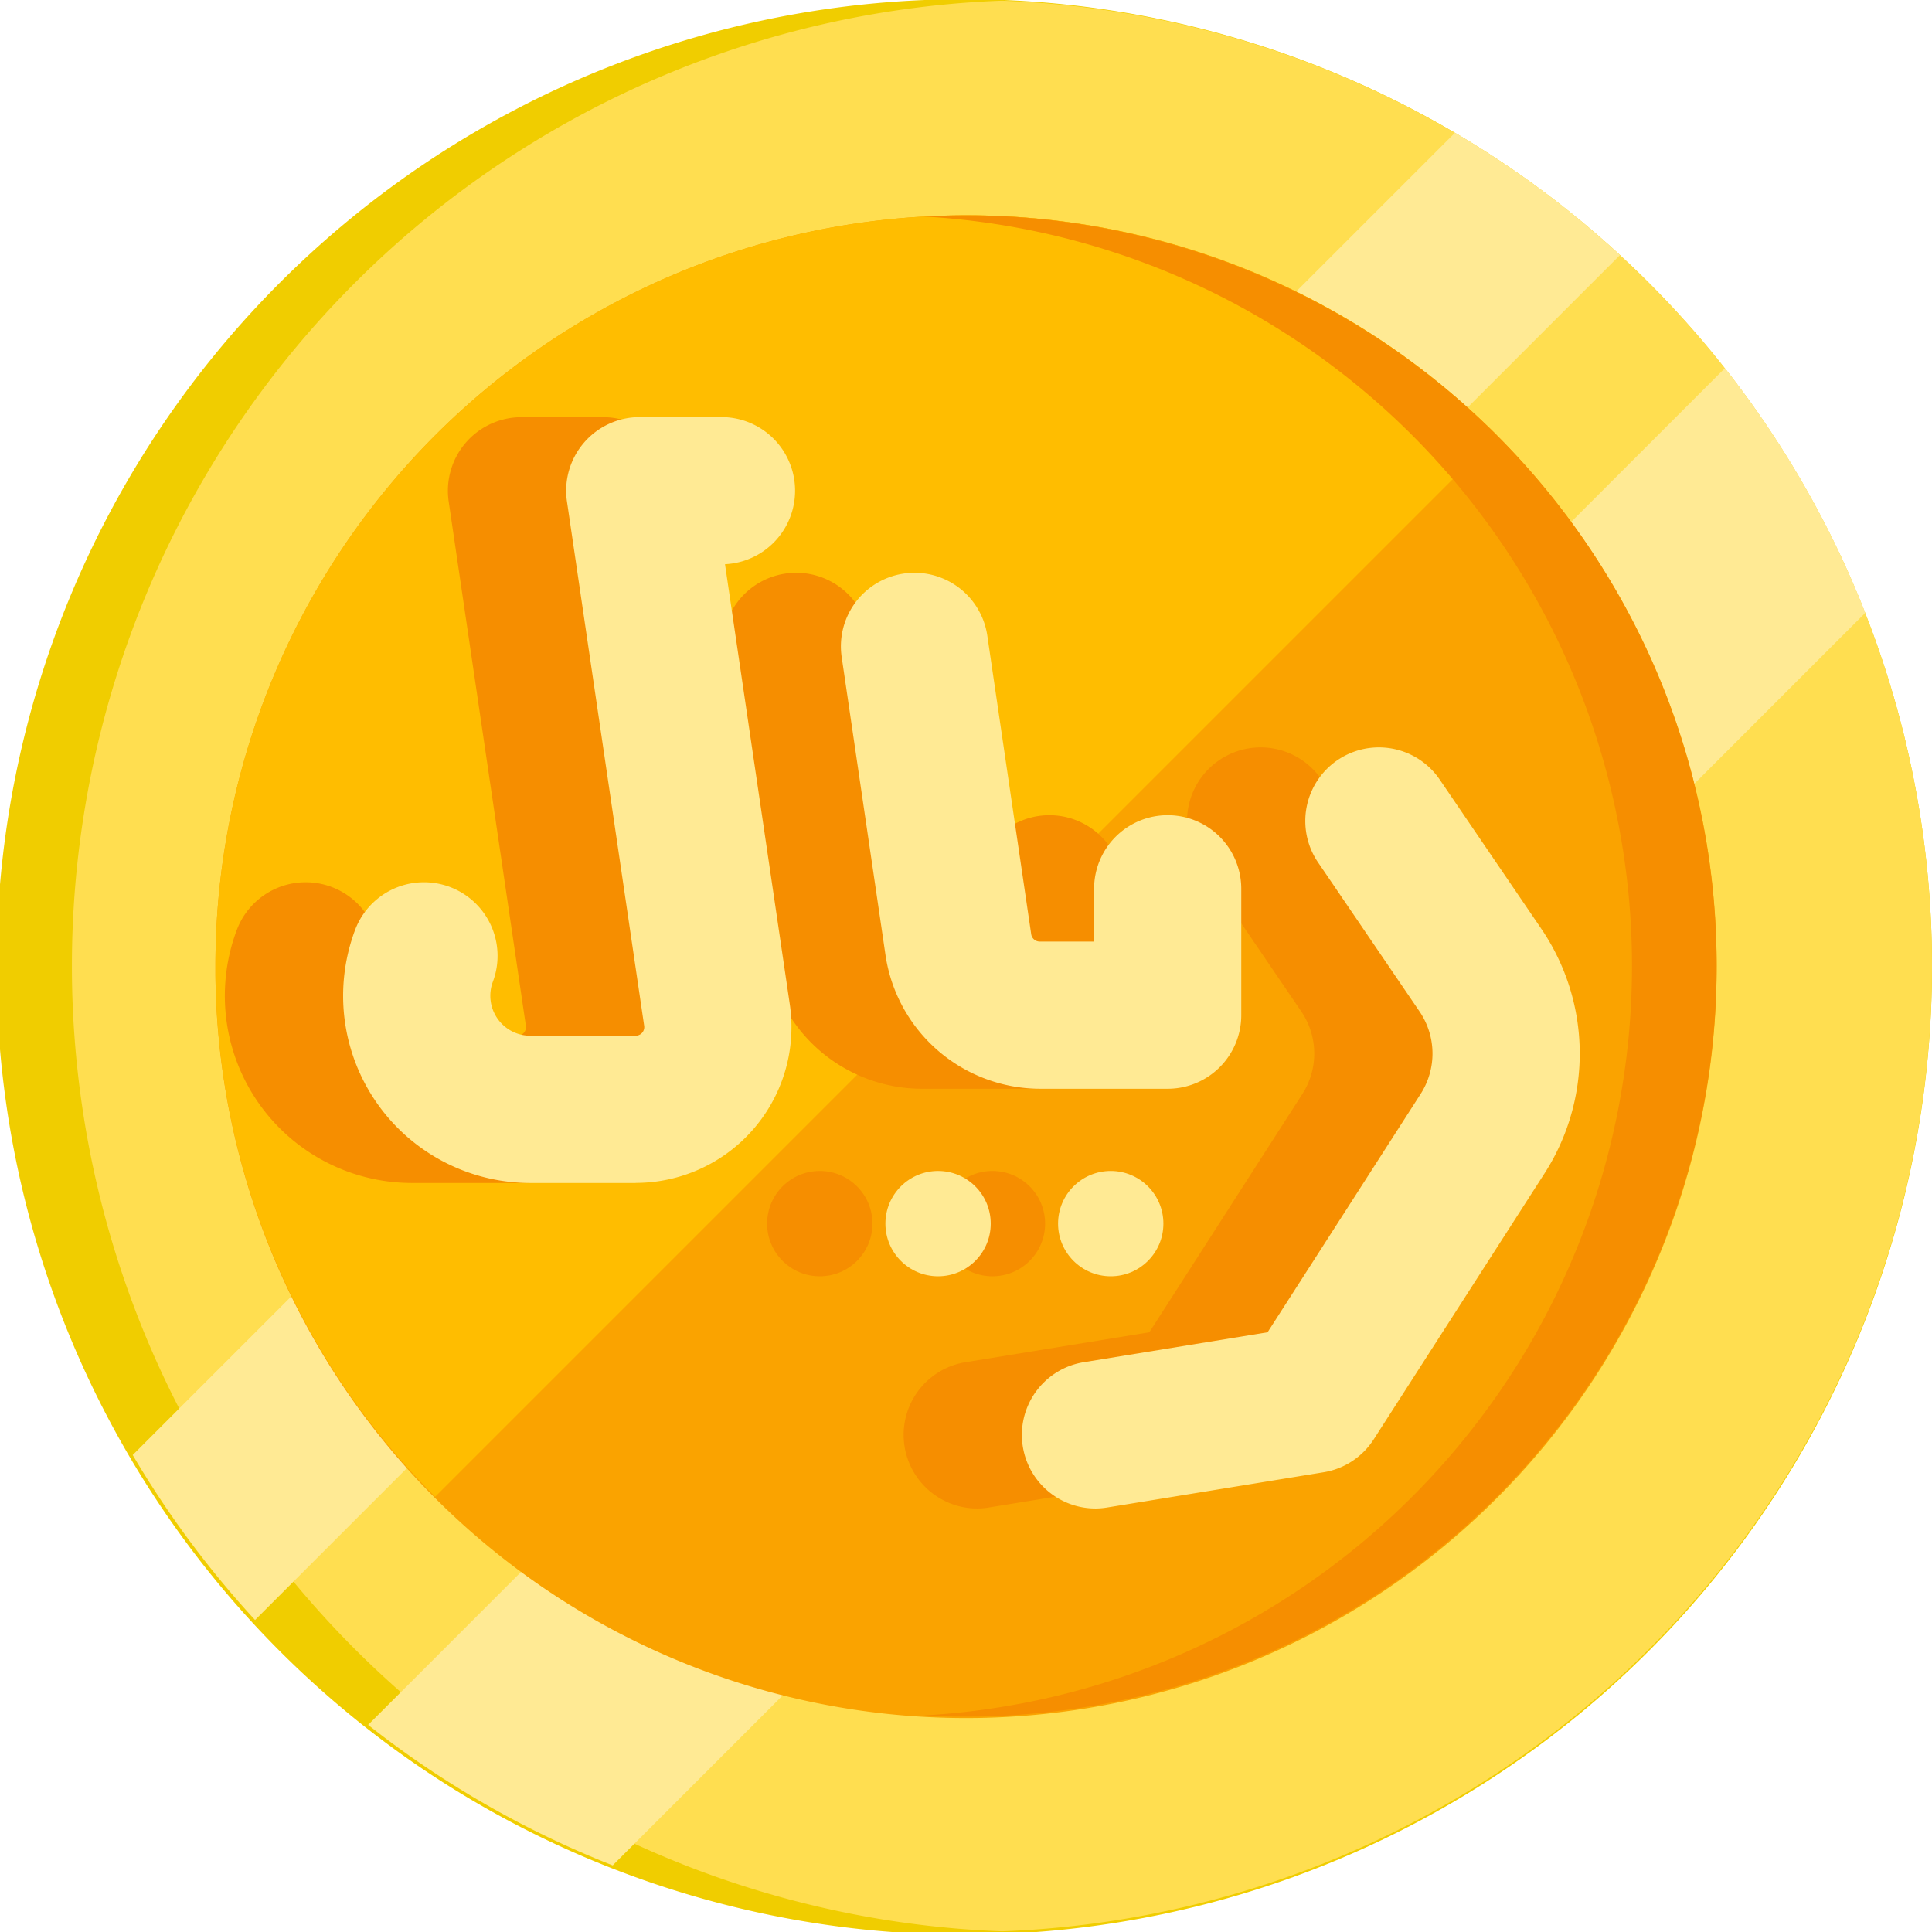 <svg xmlns="http://www.w3.org/2000/svg" width="92.414" height="92.414"><g data-name="Group 312"><path data-name="Path 732" d="M92.414 46.207a46.291 46.291 0 11-14.926-34 46.207 46.207 0 0114.926 34z" fill="#f0cd00"/><path data-name="Path 733" d="M92.414 46.207a46.205 46.205 0 01-44.487 46.175 46.207 46.207 0 010-92.35 46.205 46.205 0 0144.487 46.175z" fill="#ffde50"/><path data-name="Path 734" d="M77.488 12.202L12.2 77.49a46.4 46.4 0 01-5.852-7.893L69.597 6.35a46.19 46.19 0 017.891 5.852z" fill="#ffea94"/><path data-name="Path 735" d="M89.223 29.314L29.308 89.229a46.145 46.145 0 01-11.7-6.722l64.899-64.894a46.061 46.061 0 016.716 11.701z" fill="#ffea94"/><path data-name="Path 736" d="M82.113 46.207a35.905 35.905 0 01-71.808.441v-.441a35.906 35.906 0 0135.902-35.906h.443a35.739 35.739 0 0120.241 6.548 36.145 36.145 0 019.89 10.526 35.732 35.732 0 015.332 18.832z" fill="#faa300"/><path data-name="Path 737" d="M71.594 20.817L20.817 71.594a35.775 35.775 0 01-10.512-24.946v-.441a35.906 35.906 0 0135.902-35.906h.443a35.739 35.739 0 0120.241 6.548 36.235 36.235 0 014.703 3.968z" fill="#ffbd00"/><path data-name="Path 738" d="M82.112 46.207a35.907 35.907 0 01-35.906 35.906q-1.021 0-2.027-.057a35.907 35.907 0 000-71.7q1.007-.057 2.027-.057a35.907 35.907 0 0135.906 35.908z" fill="#f68e00"/><g data-name="Group 311" transform="translate(10.757 19.956)" fill="#f68e00"><path data-name="Path 739" d="M13.99 36.63H8.952a8.953 8.953 0 01-8.383-12.1 3.52 3.52 0 016.592 2.472 1.912 1.912 0 001.79 2.584h5.038a.413.413 0 00.409-.474L10.705 4.033A3.52 3.52 0 0114.188 0h3.9a3.52 3.52 0 01.177 7.036l3.1 21.052a7.454 7.454 0 01-7.374 8.54z"/><path data-name="Path 740" d="M39.445 32.123h-6.129a7.492 7.492 0 01-7.37-6.364l-2.1-14.284a3.52 3.52 0 116.965-1.026l2.1 14.284a.411.411 0 00.4.349h2.608v-2.524a3.52 3.52 0 117.04 0v6.044a3.52 3.52 0 01-3.514 3.521z"/><path data-name="Path 741" d="M36.007 52.2a3.521 3.521 0 01-.561-7l8.773-1.428 7.321-11.4a3.573 3.573 0 00-.053-3.947l-4.853-7.129a3.52 3.52 0 115.82-3.962l4.853 7.129a10.6 10.6 0 01.157 11.713l-8.169 12.72a3.52 3.52 0 01-2.4 1.572l-10.322 1.68a3.549 3.549 0 01-.566.052z"/><circle data-name="Ellipse 17" cx="2.519" cy="2.519" r="2.519" transform="translate(25.937 36.055)"/><circle data-name="Ellipse 18" cx="2.519" cy="2.519" r="2.519" transform="translate(34.196 36.055)"/></g></g><g data-name="Group 313" transform="translate(16.415 19.956)" fill="#ffea94"><path data-name="Path 742" d="M13.99 36.63H8.952a8.953 8.953 0 01-8.383-12.1 3.52 3.52 0 016.592 2.472 1.912 1.912 0 001.79 2.584h5.038a.413.413 0 00.409-.474L10.704 4.029a3.52 3.52 0 013.483-4.033h3.9a3.52 3.52 0 01.177 7.036l3.1 21.054a7.454 7.454 0 01-7.374 8.54z"/><path data-name="Path 743" d="M39.445 32.123h-6.129a7.492 7.492 0 01-7.37-6.364l-2.1-14.284a3.52 3.52 0 116.965-1.026l2.1 14.284a.411.411 0 00.4.349h2.608v-2.524a3.52 3.52 0 117.04 0v6.044a3.52 3.52 0 01-3.514 3.521z"/><path data-name="Path 744" d="M36.005 52.2a3.521 3.521 0 01-.561-7l8.773-1.428 7.321-11.4a3.573 3.573 0 00-.053-3.947l-4.853-7.129a3.52 3.52 0 115.82-3.962l4.853 7.129a10.6 10.6 0 01.157 11.713l-8.169 12.72a3.52 3.52 0 01-2.4 1.572l-10.322 1.68a3.55 3.55 0 01-.566.052z"/><circle data-name="Ellipse 19" cx="2.519" cy="2.519" r="2.519" transform="translate(25.937 36.055)"/><circle data-name="Ellipse 20" cx="2.519" cy="2.519" r="2.519" transform="translate(34.196 36.055)"/></g></svg>